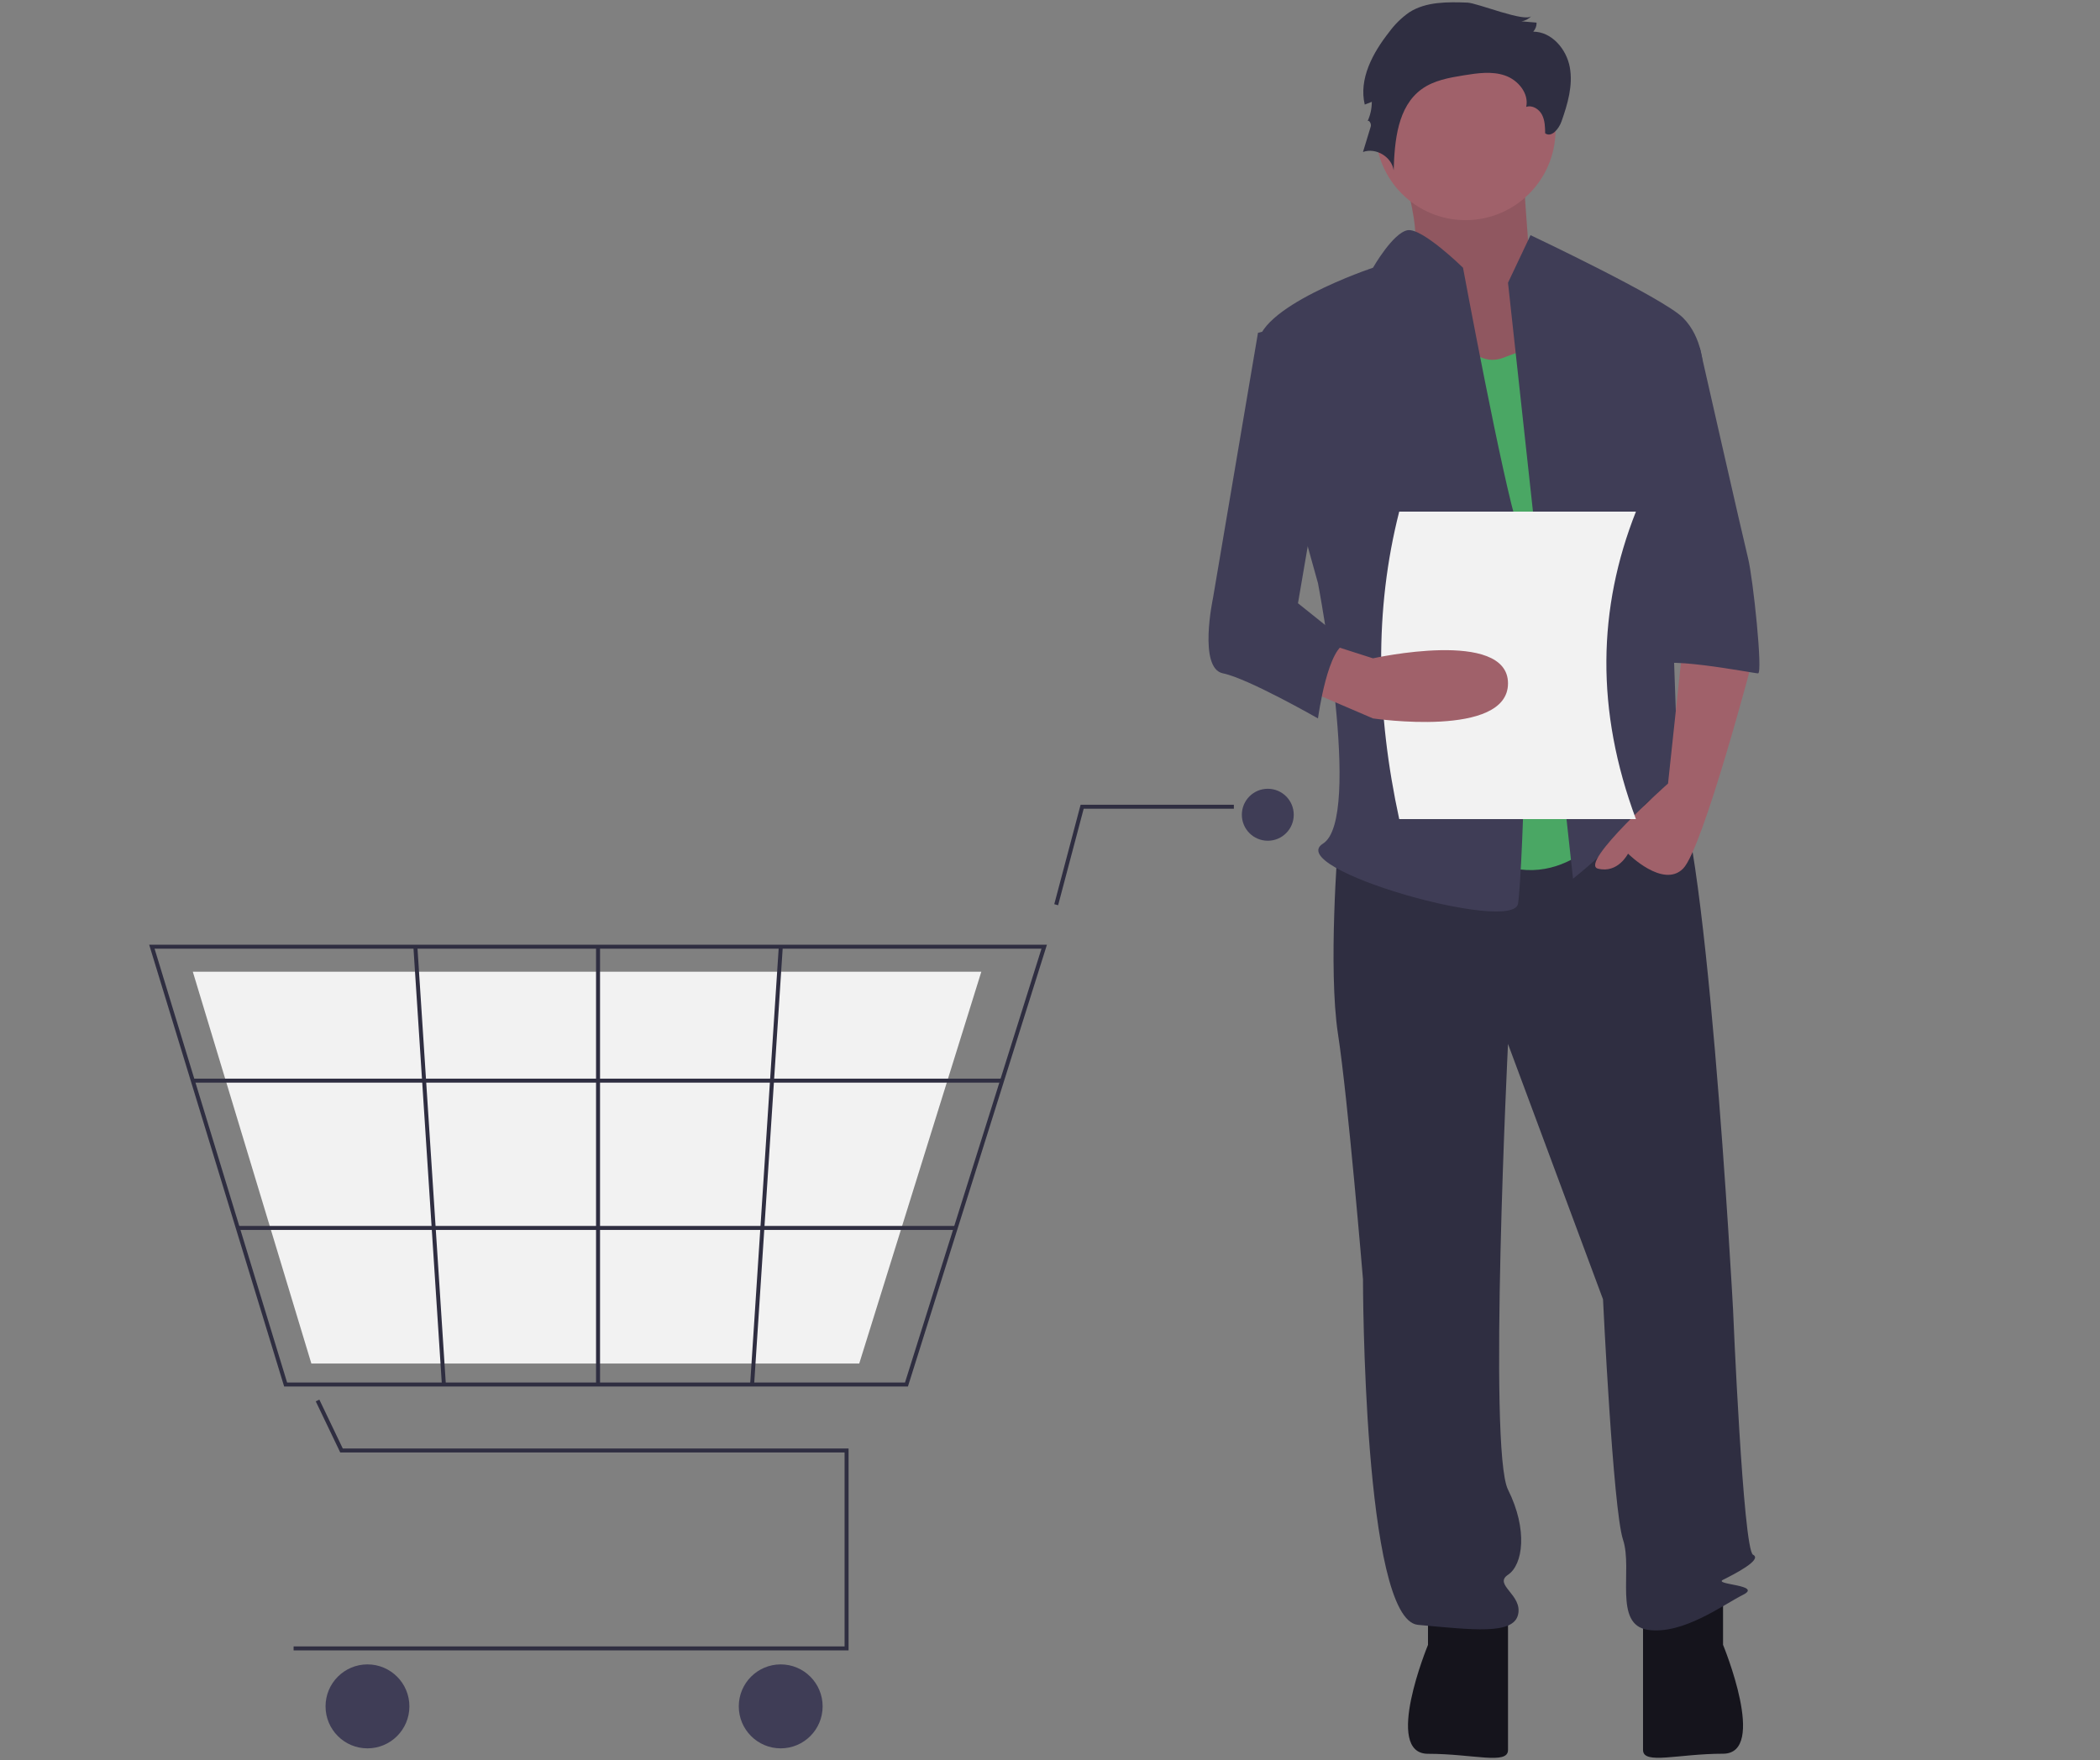 <svg width="457" height="383" viewBox="0 0 457 383" fill="none" xmlns="http://www.w3.org/2000/svg">
<rect x="0" y="0" width="457" height="383" fill="#808080" stroke="none"/>
<g clip-path="url(#clip0_382_1506)">
<path d="M298.503 58.675H297.482V68.123H298.503V58.675Z" fill="#F2F2F2"/>
<path d="M362.258 81.656H361.238V91.105H362.258V81.656Z" fill="#F2F2F2"/>
<path d="M355.118 318.628H354.098V328.076H355.118V318.628Z" fill="#F2F2F2"/>
<path d="M369.909 240.489H368.889V249.937H369.909V240.489Z" fill="#F2F2F2"/>
<path d="M184.666 359.116H63.895V358.246H183.797V316.051H74.047L68.716 304.929L69.499 304.553L74.594 315.181H184.666V359.116Z" fill="#2F2E41"/>
<path d="M79.969 380.431C85.007 380.431 89.092 376.341 89.092 371.296C89.092 366.251 85.007 362.161 79.969 362.161C74.93 362.161 70.846 366.251 70.846 371.296C70.846 376.341 74.93 380.431 79.969 380.431Z" fill="#3F3D56"/>
<path d="M169.896 380.431C174.935 380.431 179.02 376.341 179.02 371.296C179.02 366.251 174.935 362.161 169.896 362.161C164.858 362.161 160.773 366.251 160.773 371.296C160.773 376.341 164.858 380.431 169.896 380.431Z" fill="#3F3D56"/>
<path d="M275.898 182.941C279.017 182.941 281.545 180.409 281.545 177.286C281.545 174.163 279.017 171.631 275.898 171.631C272.779 171.631 270.25 174.163 270.25 177.286C270.25 180.409 272.779 182.941 275.898 182.941Z" fill="#3F3D56"/>
<path d="M197.583 301.696H61.836L32.463 205.561H227.832L227.655 206.126L197.583 301.696ZM62.478 300.826H196.946L226.648 206.431H33.637L62.478 300.826Z" fill="#2F2E41"/>
<path d="M310.759 349.2V357.918C310.759 357.918 300.965 381.615 310.759 381.615C320.554 381.615 328.171 384.07 328.171 380.801V351.38L310.759 349.2Z" fill="#15141C"/>
<path d="M374.967 349.185V357.902C374.967 357.902 384.761 381.599 374.967 381.599C365.173 381.599 357.555 384.055 357.555 380.786V351.364L374.967 349.185Z" fill="#15141C"/>
<path d="M186.988 296.693H67.756L41.957 211.433H213.557L213.401 211.935L186.988 296.693Z" fill="#F2F2F2"/>
<path d="M230.268 196.972L229.428 196.749L235.161 175.11H268.512V175.981H235.83L230.268 196.972Z" fill="#2F2E41"/>
<path d="M218.07 234.705H41.955V235.575H218.07V234.705Z" fill="#2F2E41"/>
<path d="M207.984 266.758H51.748V267.628H207.984V266.758Z" fill="#2F2E41"/>
<path d="M130.58 205.995H129.711V301.26H130.58V205.995Z" fill="#2F2E41"/>
<path d="M169.481 205.968L163.244 301.23L164.111 301.287L170.348 206.025L169.481 205.968Z" fill="#2F2E41"/>
<path d="M90.828 205.967L89.961 206.023L96.162 301.289L97.029 301.232L90.828 205.967Z" fill="#2F2E41"/>
<path d="M303.686 32.101C303.686 32.101 311.142 53.35 306.553 56.619C301.965 59.888 322.039 86.586 322.039 86.586L346.128 80.048L332.936 57.709C332.936 57.709 331.216 35.37 331.216 32.101C331.216 28.832 303.686 32.101 303.686 32.101Z" fill="#A0616A"/>
<path opacity="0.1" d="M303.686 32.101C303.686 32.101 311.142 53.35 306.553 56.619C301.965 59.888 322.039 86.586 322.039 86.586L346.128 80.048L332.936 57.709C332.936 57.709 331.216 35.37 331.216 32.101C331.216 28.832 303.686 32.101 303.686 32.101Z" fill="black"/>
<path d="M291.17 183.568C291.17 183.568 288.994 210.81 291.17 224.976C293.347 239.142 296.612 278.37 296.612 278.37C296.612 278.37 296.612 352.469 308.583 353.559C320.553 354.649 329.26 355.738 330.348 351.38C331.436 347.021 324.906 344.841 328.171 342.662C331.436 340.483 332.524 332.855 328.171 324.137C323.818 315.42 328.171 227.155 328.171 227.155L348.848 282.729C348.848 282.729 351.025 328.496 353.201 335.034C355.378 341.572 351.025 353.559 358.643 354.649C366.26 355.738 374.966 349.2 379.319 347.021C383.673 344.841 372.79 344.841 374.966 343.752C377.143 342.662 383.672 339.393 381.496 338.303C379.319 337.214 377.143 284.909 377.143 284.909C377.143 284.909 371.158 173.215 363.54 168.857C355.922 164.498 351.025 172.006 351.025 172.006L291.17 183.568Z" fill="#2F2E41"/>
<path d="M318.921 47.902C329.739 47.902 338.509 39.12 338.509 28.287C338.509 17.454 329.739 8.673 318.921 8.673C308.102 8.673 299.332 17.454 299.332 28.287C299.332 39.12 308.102 47.902 318.921 47.902Z" fill="#A0616A"/>
<path d="M312.936 64.792C312.936 64.792 318.378 81.137 327.084 77.868L335.79 74.599L351.025 179.209C351.025 179.209 339.055 196.644 321.642 185.747C304.23 174.851 312.936 64.792 312.936 64.792Z" fill="#4AA764"/>
<path d="M328.172 61.523L333.069 51.171C333.069 51.171 361.908 64.792 366.261 69.151C370.614 73.51 370.614 80.048 370.614 80.048L362.996 107.29C362.996 107.29 365.173 167.223 365.173 169.402C365.173 171.582 372.791 183.568 367.349 179.209C361.908 174.851 360.82 170.492 356.467 177.03C352.114 183.568 342.319 191.196 342.319 191.196L328.172 61.523Z" fill="#3F3D56"/>
<path d="M366.261 139.98L362.996 170.492C362.996 170.492 343.407 187.927 347.76 189.016C352.113 190.106 354.29 185.747 354.29 185.747C354.29 185.747 361.907 193.375 366.261 189.016C370.614 184.658 381.496 143.25 381.496 143.25L366.261 139.98Z" fill="#A0616A"/>
<path d="M319.339 0.566C314.997 0.411 310.35 0.334 306.688 2.677C305.004 3.853 303.526 5.301 302.316 6.963C298.75 11.477 295.669 17.156 296.993 22.757L298.532 22.156C298.532 23.651 298.2 25.127 297.56 26.478C297.777 25.847 298.502 26.867 298.308 27.505L296.613 33.072C299.399 32.05 302.865 34.12 303.289 37.061C303.482 30.595 304.152 23.18 309.391 19.393C312.033 17.484 315.376 16.901 318.593 16.384C321.561 15.906 324.672 15.451 327.514 16.429C330.357 17.407 332.777 20.318 332.133 23.258C333.443 22.806 334.909 23.72 335.557 24.947C336.205 26.175 336.239 27.622 336.258 29.01C337.655 29.999 339.245 28.036 339.814 26.42C341.151 22.628 342.339 18.592 341.619 14.636C340.899 10.681 337.68 6.9 333.664 6.887C334.151 6.351 334.412 5.646 334.389 4.921L331.079 4.641C331.92 4.522 332.692 4.114 333.265 3.487C331.936 4.952 321.488 0.643 319.339 0.566Z" fill="#2F2E41"/>
<path d="M318.378 58.253C318.378 58.253 309.519 49.56 306.331 50.093C303.143 50.625 298.79 58.253 298.79 58.253C298.79 58.253 272.671 66.971 273.76 75.688C274.848 84.406 286.819 126.904 286.819 126.904C286.819 126.904 296.613 178.119 287.907 183.567C279.201 189.016 329.261 203.182 330.349 196.644C331.437 190.106 333.614 124.724 330.349 114.917C327.084 105.11 318.378 58.253 318.378 58.253Z" fill="#3F3D56"/>
<path d="M356.467 75.689H369.923C369.923 75.689 379.32 117.097 380.409 121.455C381.497 125.814 383.673 146.518 382.585 146.518C381.497 146.518 359.732 142.16 359.732 145.429L356.467 75.689Z" fill="#3F3D56"/>
<path d="M356.01 178.229H304.496C299.469 155.073 299.049 132.7 304.496 111.325H356.01C347.697 132.316 347.177 154.535 356.01 178.229Z" fill="#F2F2F2"/>
<path d="M283.553 149.787L298.788 156.325C298.788 156.325 328.171 160.684 328.171 148.698C328.171 136.711 298.788 143.249 298.788 143.249L288.993 140.113L283.553 149.787Z" fill="#A0616A"/>
<path d="M286.819 69.15L273.76 72.419L263.965 130.173C263.965 130.173 260.701 145.429 266.142 146.518C271.583 147.608 286.819 156.326 286.819 156.326C286.819 156.326 288.995 139.98 293.348 139.98L282.466 131.263L288.995 93.124L286.819 69.15Z" fill="#3F3D56"/>
</g>
<defs>
<clipPath id="clip0_382_1506">
<rect width="457" height="382" fill="white" transform="translate(0 0.5)"/>
</clipPath>
</defs>
</svg>
